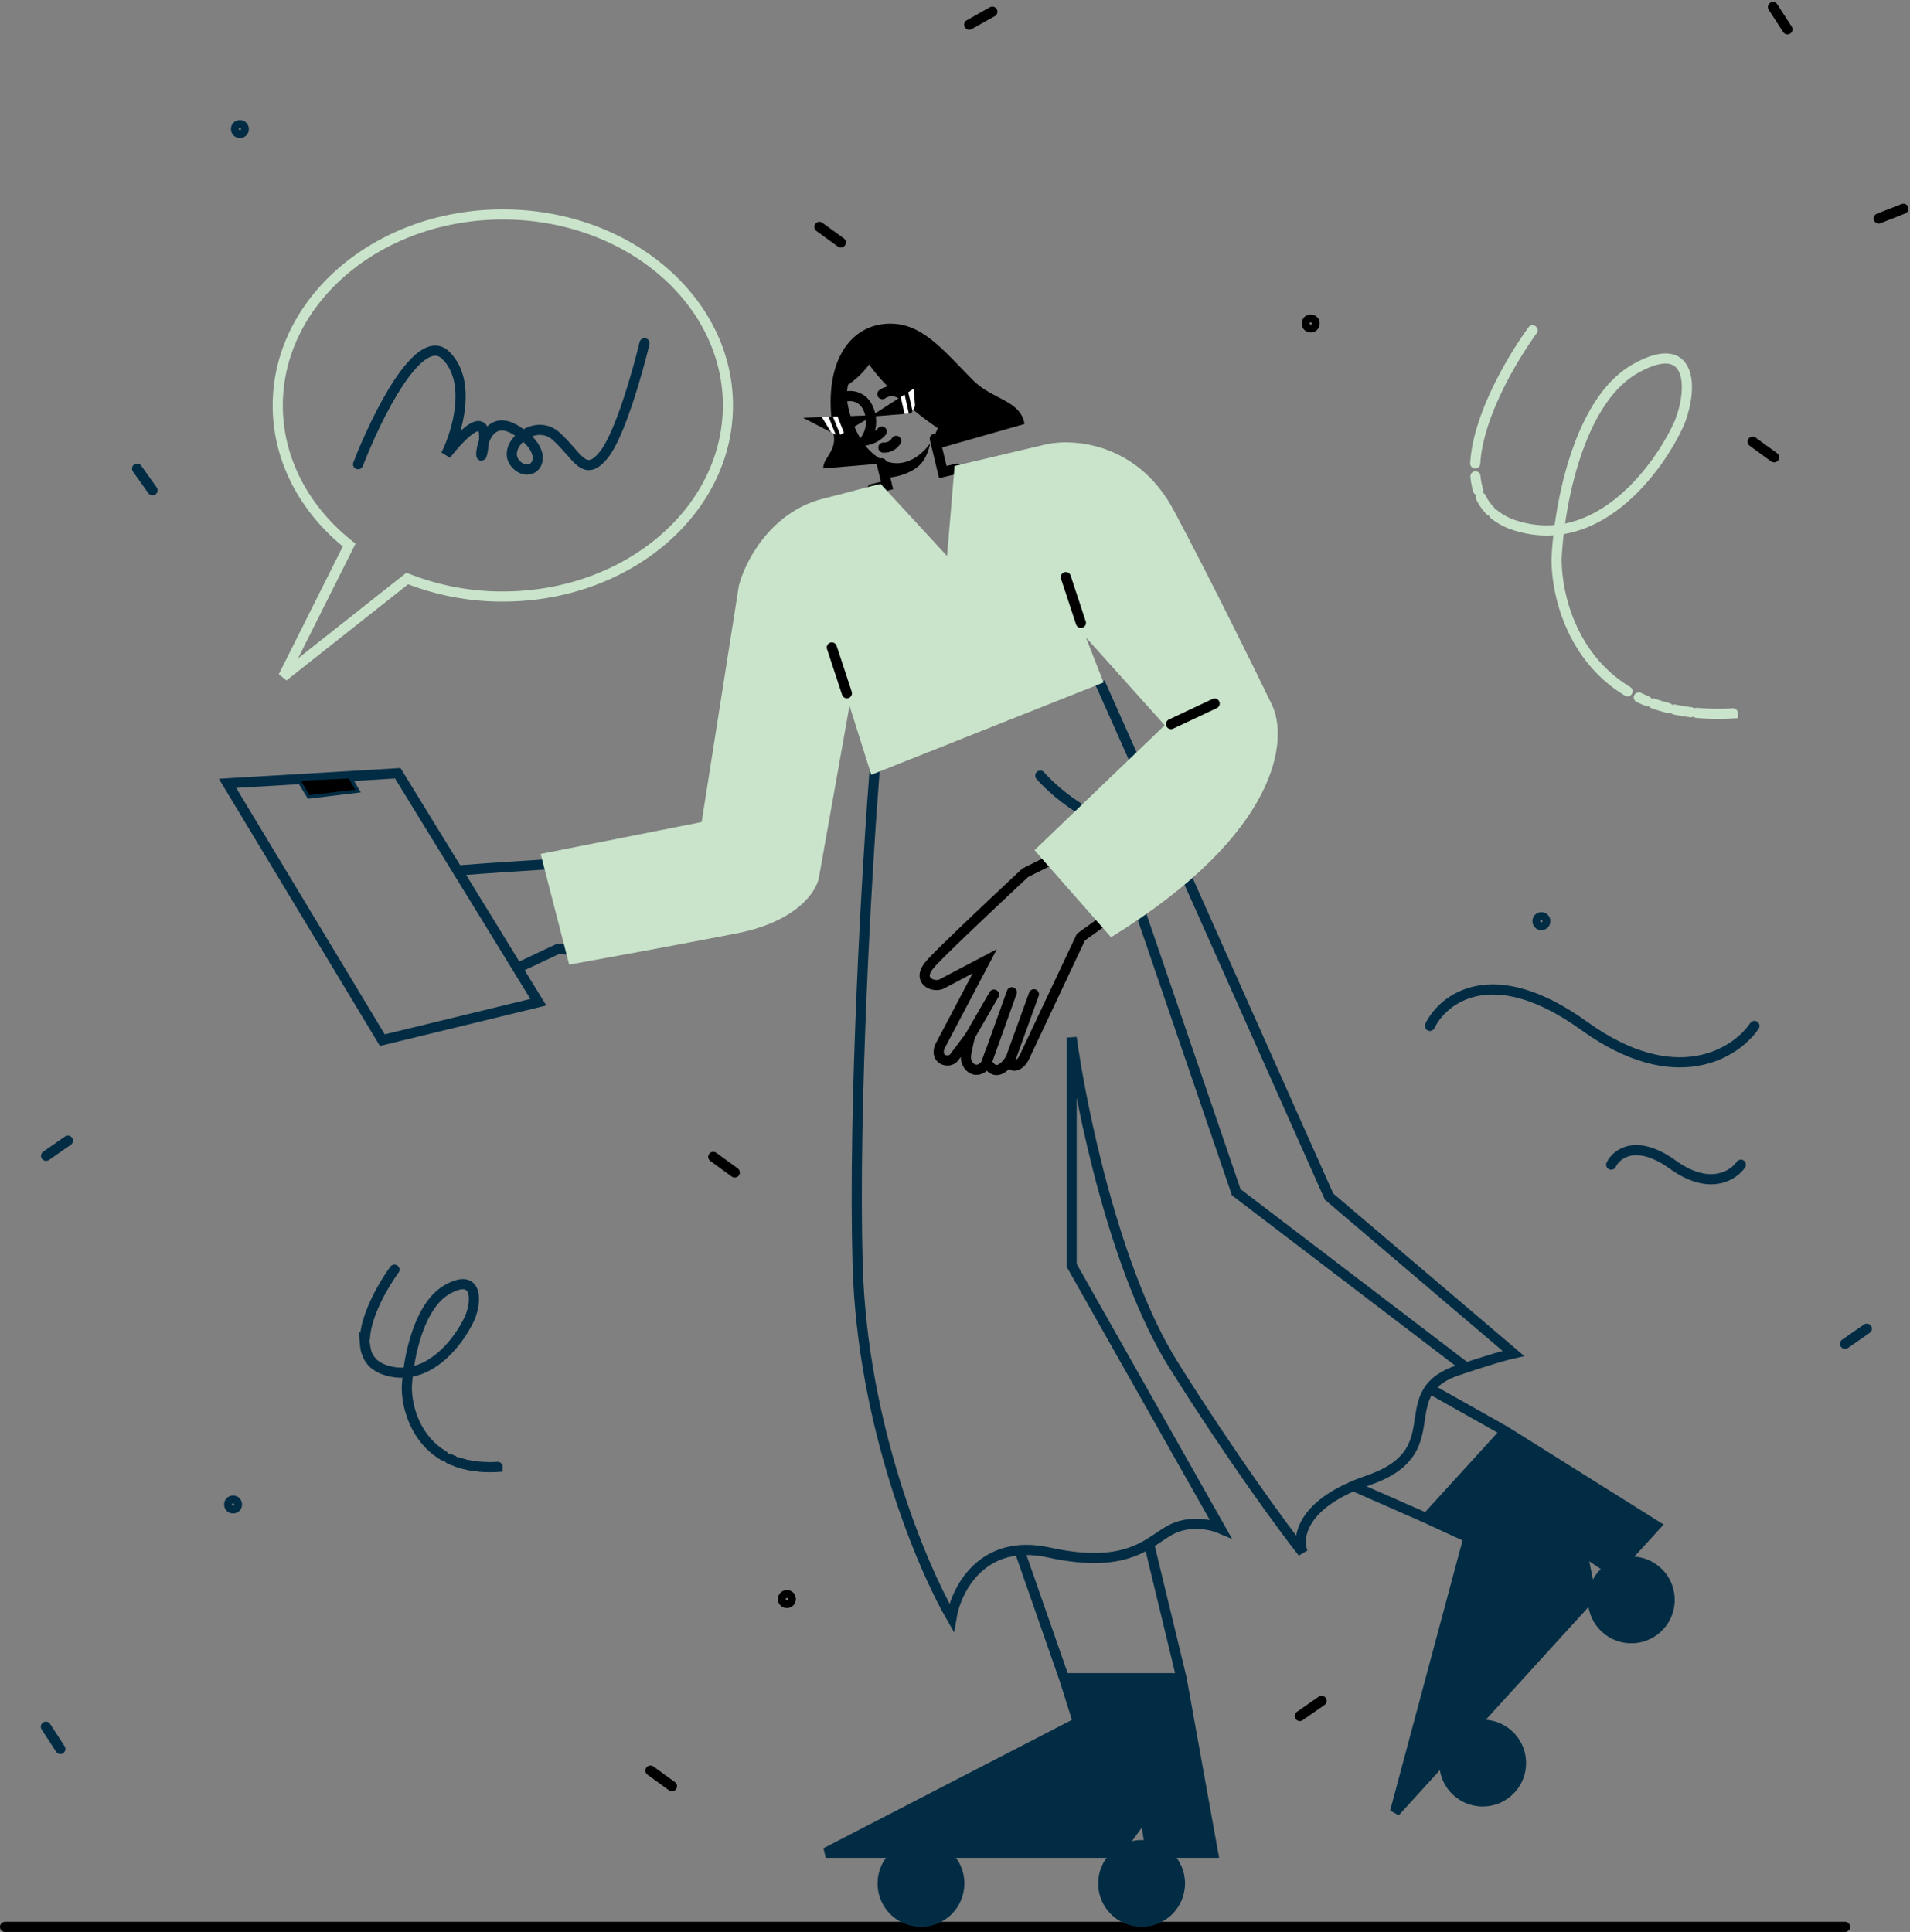 <svg xmlns="http://www.w3.org/2000/svg" width="565.529" height="572.075"><rect width="100%" height="100%" fill="#808080" stroke="none"/><g data-name="14" transform="translate(1.5 2.075)"><circle cx="1.154" cy="1.154" r="1.154" transform="translate(453.735 269.543)" fill="none" stroke="#012c44" stroke-width="3"/><circle data-name="Oval" cx="1.154" cy="1.154" r="1.154" transform="translate(211.718 269.543)" fill="none" stroke="#000" stroke-width="3"/><circle data-name="Oval" cx="1.154" cy="1.154" r="1.154" transform="translate(66.358 442.268)" fill="none" stroke="#012c44" stroke-width="3"/><circle data-name="Oval" cx="1.154" cy="1.154" r="1.154" transform="translate(68.378 34.98)" fill="none" stroke="#012c44" stroke-width="3"/><circle data-name="Oval" cx="1.154" cy="1.154" r="1.154" transform="translate(385.433 92.562)" fill="none" stroke="#000" stroke-width="3"/><circle data-name="Oval" cx="1.154" cy="1.154" r="1.154" transform="translate(230.333 470.275)" fill="none" stroke="#000" stroke-width="3"/><path fill="none" stroke="#000" stroke-linecap="round" stroke-width="3" d="M517.438 128.717l6.358 4.624"/><path d="M115.294 373.89c-3.657 5.065-8.383 13.557-8.738 20.3m39.283 38.1a36.151 36.151 0 01-5.517-.076m-33.735-36.059a10.161 10.161 0 00.411 2.126m.425 1.089a7.416 7.416 0 001.413 2.025m.591.541a9.784 9.784 0 003.424 1.763c12.511 3.814 21.748-8.838 24.8-15.638 2.148-5.249 2.077-13.295-6.72-8.309s-11.648 21.383-11.974 28.956c-.028 5.713 2.428 15.163 10.814 20.216m1.721.933q.6.292 1.242.554m.947.364a23.624 23.624 0 002.307.7m.965.225c.794.169 1.621.31 2.482.414" fill="none" stroke="#012c44" stroke-linecap="round" stroke-width="3"/><path data-name="Shape" d="M452.272 95.738c-7.1 9.839-16.279 26.329-16.97 39.431m76.294 73.994a70.408 70.408 0 01-10.718-.147m-65.516-70.033a19.715 19.715 0 00.8 4.131m.823 2.113a14.425 14.425 0 002.746 3.934m1.148 1.052a19.046 19.046 0 006.651 3.424c24.3 7.4 42.238-17.164 48.169-30.373 4.173-10.193 4.035-25.817-13.05-16.136s-22.622 41.526-23.256 56.238c-.052 11.092 4.717 29.448 21 39.261m3.342 1.81q1.173.568 2.413 1.078m1.841.708q2.141.773 4.481 1.367m1.875.437q2.313.494 4.819.8" fill="none" stroke="#C9E4CB" stroke-linecap="round" stroke-width="3"/><path data-name="Path" d="M421.878 301.706c3.939-8.14 18.589-19.534 45.685 0s44.895 8.138 50.408 0M475.554 342.8c1.572-3.253 7.426-7.8 18.251 0s17.938 3.251 20.14 0" fill="none" stroke="#012c44" stroke-linecap="round" stroke-width="3"/><path data-name="Path" fill="none" stroke="#000" stroke-linecap="round" stroke-width="3" d="M209.693 340.488l6.358 4.624M241.107 65.1l6.358 4.624M285.469 5.224l6.852-3.852M191.098 522.219l6.358 4.624"/><path data-name="Path" fill="none" stroke="#012c44" stroke-linecap="round" stroke-width="3" d="M18.603 335.684l-6.451 4.494"/><path data-name="Path" fill="none" stroke="#000" stroke-linecap="round" stroke-width="3" d="M389.811 501.562l-6.451 4.494"/><path data-name="Path" fill="none" stroke="#012c44" stroke-linecap="round" stroke-width="3" d="M551.245 391.364l-6.451 4.494M43.653 143.106l-4.559-6.405"/><path data-name="Path" fill="none" stroke="#000" stroke-linecap="round" stroke-width="3" d="M554.767 62.614l7.318-2.875M523.459 0l4.277 6.597"/><path data-name="Path" fill="none" stroke="#012c44" stroke-linecap="round" stroke-width="3" d="M12.095 509.224l4.277 6.596"/><path data-name="Path" d="M339.197 546.554h18.47l-9.325-51.686h-34.785l4.134 13.093-74.704 38.593h86.283l8.268-11.3z" fill="#012c44"/><path data-name="Shape" d="M338.756 455.19l9.583 39.674m-47.946-37.755l13.165 37.755m0 0l4.134 13.093-74.7 38.593h86.283l8.268-11.3 1.655 11.3h18.47l-9.325-51.686m-34.781 0h34.781" fill="none" stroke="#012c44" stroke-linecap="round" stroke-width="3"/><path data-name="Path" d="M476.324 463.326l12.437-13.654-44.49-27.91-23.421 25.714 12.465 5.76-21.773 81.216 58.1-63.79-2.787-13.723z" fill="#012c44"/><path data-name="Shape" d="M422.096 409.275l22.178 12.487m-44.778 16.323l21.355 9.392m0 0l12.465 5.76-21.773 81.216 58.1-63.789-2.787-13.723 9.468 6.386 12.437-13.654-44.49-27.91m-23.421 25.714l23.421-25.714" fill="none" stroke="#012c44" stroke-linecap="round" stroke-width="3"/><path data-name="Path" d="M325.148 270.667l-6.607 4.745-16.621 35.3c-1.516 3.463-4.712 3.662-4.219.7-1.473 2.436-4.522 5.641-7.023.987-.775 2.185-3.931 3.619-5.724.489a4.433 4.433 0 01-.437-2.36c.1-1.109.836-4.294 1.193-5.747l-4.7 6.241c-1.455 1.934-5.8.832-4.24-3.194l13.3-25.249-12.844 6.757c-2.571 1.1-7.4-1.169-3.439-5.728 1.7-2.263 19.564-19.111 28.283-27.254l9.154-4.552" fill="none" stroke="#000" stroke-width="3"/><path data-name="Shape" d="M297.672 311.559l6.958-19.215m-14.024 20.279l7.474-20.876m-12.846 13.817l7.571-13.123M275.287 127.85l2.374 9.859 4.234-1.019m-22.34-1.579l1.583 6.577-4.4 1.059" fill="none" stroke="#000" stroke-linecap="round" stroke-width="3"/><path data-name="Path" d="M275.668 130.943l-.782-3.252 1.258-2.979c-11.733-8.083-18.412-15.956-20.285-18.882a25.853 25.853 0 01-6.256 6.031 16.278 16.278 0 00-.3 4.595c.567 4.387 3.4 14.026 10.2 17.487s12.426-1.76 14.39-4.8a14.241 14.241 0 01-2.044 5.271c-2.807 3.987-9.581 5.28-11.521 4.813l-.97-4.035-17.067 1.449c-.253-2.937 3.937-5.079 3.062-9.982-3.972-22.233 5.568-33.608 17.866-32.856 9.046.553 15.166 8.485 23.423 16.748 5.767 5.772 14.066 5.907 15.2 12.931z"/><path data-name="Path" d="M249.209 115.294a5.7 5.7 0 015.845 2.618 9.488 9.488 0 01-.459 10.47 8.3 8.3 0 004.99-2.656M259.764 114.635a4.832 4.832 0 016.631 1.052M260.054 130.463a4.14 4.14 0 003.794-1.987M0 568.5h544.794" fill="none" stroke="#000" stroke-linecap="round" stroke-width="3"/><path data-name="Path" d="M273.797 109.955l-17.673 11.344 12.181-.955z"/><path data-name="Path" d="M236.259 121.632l20.989-.763-10.551 6.163z"/><path d="M266.35 114.747l1.243 5.645-1.243.094-1.161-4.983zm2.735-1.752l.344 5.215-.734 1.4-1.267-5.543z" fill="#fff"/><path data-name="Path" d="M245.103 121.311l1.373-.051 1.908 4.773-1.074.631zM241.842 121.43l1.986-.079 2.131 5.3-1.4-.731z" fill="#fff"/><path data-name="Path" d="M257.496 225.56c-2.259 28.46-6.412 99.6-5.057 147.03s19.085 89.33 27.782 104.349c1.354-8.242 9.011-23.648 28.8-19.311 24.733 5.42 30.154-4.065 36.93-7.114 5.42-2.441 11.519-1.018 13.89 0l-44.044-77.924v-67.421c2.824 20.779 12.807 69.251 30.154 96.9s32.75 48.561 38.285 55.563c-1.808-4.292-.474-14.568 19.31-21.344 24.733-8.47 7.114-25.071 25.411-32.187 10.3-3.523 16.036-5.08 17.617-5.421l-54.547-46.415-67.865-152.272" fill="none" stroke="#012c44" stroke-width="3"/><path data-name="Shape" d="M327.082 241.414l37.452 109.542 67.947 51.84m-125.966-175.2c5.219 5.936 18.938 17.221 32.077 14.888" fill="none" stroke="#012c44" stroke-linecap="round" stroke-width="3"/><path data-name="Path" d="M116.273 226.903l-50.4 2.984 45.834 76.04 46.186-11.239z" fill="none" stroke="#012c44" stroke-width="3"/><path data-name="Shape" d="M168.245 279.184l-4.5-.3-11.9 5.607m21.29-28.473l-9.956-2.321c-7.579.461-20.263 1.284-29.191 1.99" fill="none" stroke="#012c44" stroke-width="3"/><path data-name="Path" d="M278.914 162.571l-19.666-21.333c-3.712.761-9.167 2.439-17.255 4.394-15.822 4.178-23.15 19.235-24.744 25.828l-11 69.887-47.666 9.444 8.444 32.778c8.852-1.594 31.134-5.667 49.444-9.223s24-12.74 24.556-16.887l9-50.556 6.443 20.445 68.777-27.334-5.221-13.334 23.332 26-38.554 37 22.665 25.777c50.133-30.931 52.594-58.887 47.556-69-5.26-10.889-18.423-37.622-29-57.444s-29.445-21.3-37.556-19.555l-27.327 6.447z" fill="#C9E4CB"/><path data-name="Path" fill="none" stroke="#000" stroke-linecap="round" stroke-width="3" d="M249.258 203.201l-4.465-13.557M318.535 182.367l-4.465-13.557M358.14 206.254l-12.911 6.087"/><path data-name="Path" d="M89.931 233.926l-3.238-5.275 15.355-.7 2.459 4.216z" stroke="#012c44"/><circle data-name="Oval" cx="12.858" cy="12.858" r="12.858" transform="translate(323.656 542.783)" fill="#012c44"/><circle data-name="Oval" cx="12.858" cy="12.858" r="12.858" transform="rotate(-47.68 766.336 -288.022)" fill="#012c44"/><circle data-name="Oval" cx="12.858" cy="12.858" r="12.858" transform="translate(258.329 542.783)" fill="#012c44"/><circle data-name="Oval" cx="12.858" cy="12.858" r="12.858" transform="rotate(-47.68 799.01 -214.063)" fill="#012c44"/><path data-name="Path" d="M101.567 159.947l.311-.622-.54-.439c-12.717-10.32-20.6-24.839-20.6-40.89 0-31.114 29.7-56.566 66.645-56.566s66.645 25.451 66.645 56.566-29.7 56.566-66.645 56.566a76.474 76.474 0 01-27.832-5.155l-.463-.181-.39.308-36.308 28.7z" fill="none" stroke="#C9E4CB" stroke-width="3"/><path data-name="Path" d="M104.526 135.385c5.411-13.994 18.192-40.022 26.028-32.186s3.265 22.857 0 29.387c4.2-5.5 12.315-13.938 11.2-3.638-1.4 12.874-2.239-10.915 9.516-3.638s4.758 15.113 0 10.075 5.318-13.994 11.755-8.4 8.4 12.874 14.274 5.6c4.7-5.822 9.982-24.443 12.035-33.025" fill="none" stroke="#012c44" stroke-linecap="round" stroke-width="3"/></g></svg>